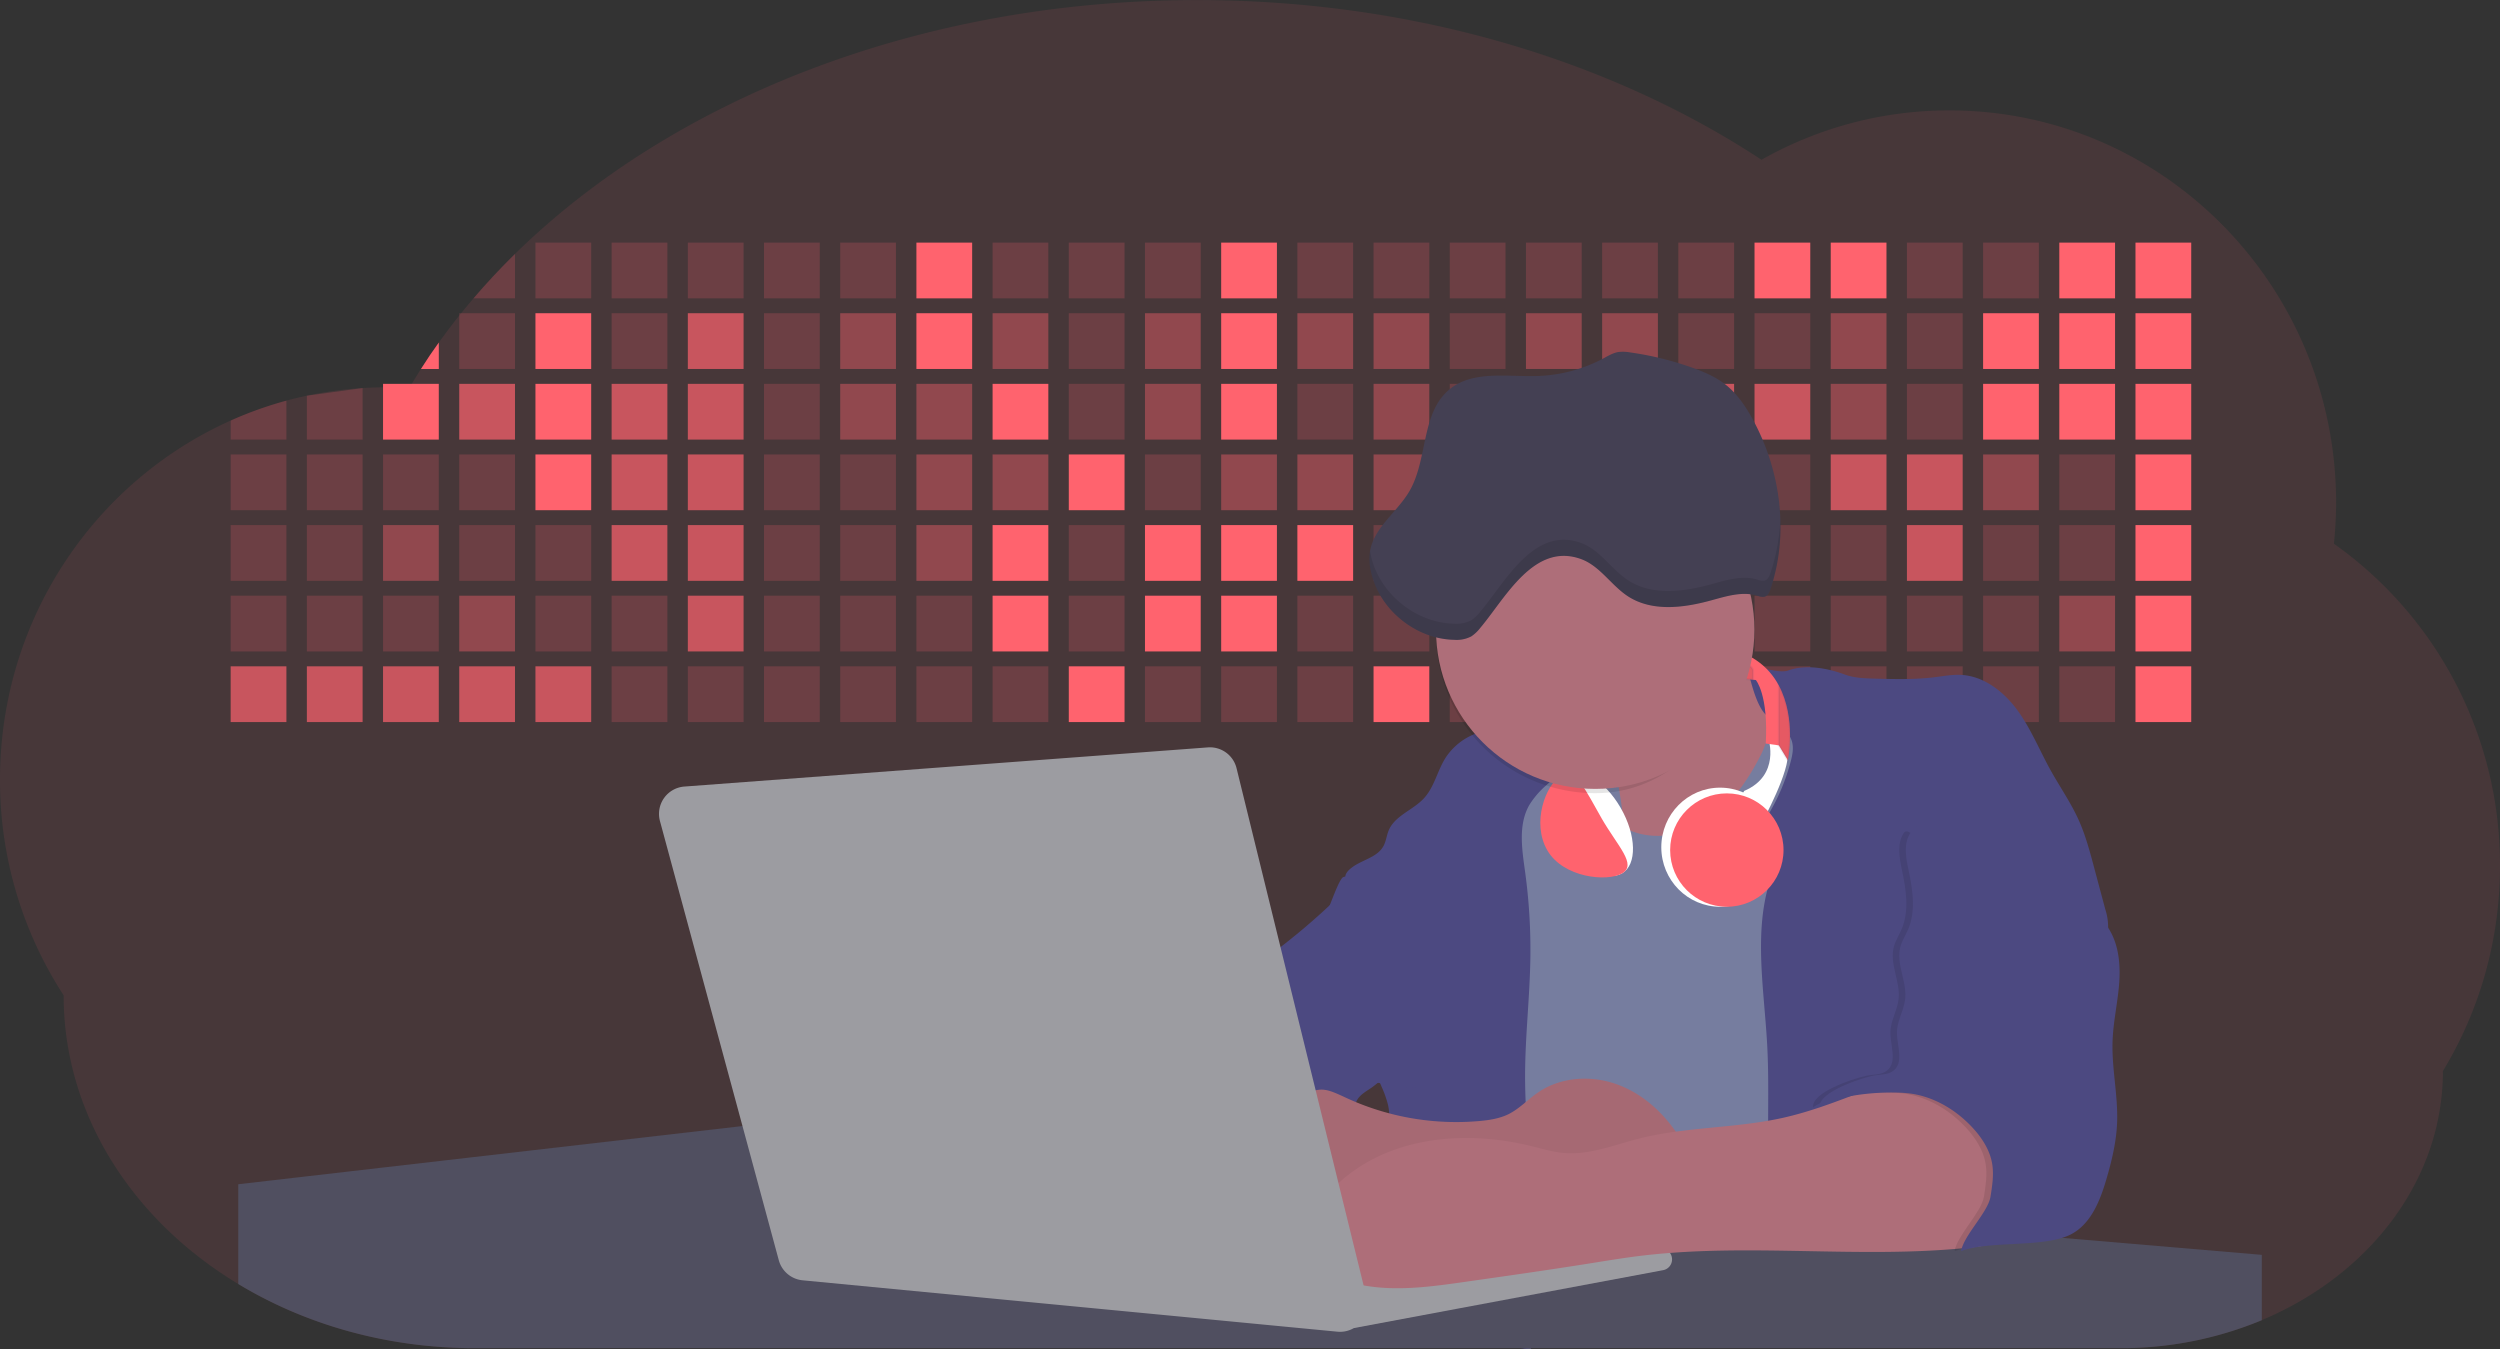 <svg id="aa7bae02-e79e-4d6b-a496-aba15f39787c" data-name="Layer 1" xmlns="http://www.w3.org/2000/svg" width="1144" height="617.32" viewBox="0 0 1144 617.32"><rect x="0" y="0" width="1144" height="617.32" fill="#333333" stroke="none"/><title>developer activity</title><path d="M1172,537.57a181.92,181.92,0,0,1-6.85,49.6,180.06,180.06,0,0,1-19.27,44.28c0,50.1-33.82,93.4-82.91,114a167.3,167.3,0,0,1-64.73,12.8H245.17c-40.25,0-77.55-10.86-108.14-29.36A185.76,185.76,0,0,1,112.2,711c-34-29.22-55.08-69.6-55.08-114.2A180.5,180.5,0,0,1,28,498.08c0-73.36,43.39-136.44,105.55-164.29a174.52,174.52,0,0,1,25.51-9.12q4.63-1.26,9.36-2.26a175.39,175.39,0,0,1,25.51-3.5q4.65-.29,9.35-.33H205c3.46,0,6.89.12,10.3.32l1.12-1.9q2.06-3.44,4.22-6.81,3.9-6.14,8.18-12.1,4.48-6.29,9.35-12.38l.83-1q2.76-3.44,5.64-6.8,9-10.49,19-20.35c72.11-70.68,185.08-116.18,312.08-116.18,98.82,0,189.15,27.55,258.34,73.07A174.18,174.18,0,0,1,920,191.86c97.74,0,177,80.37,177,179.51a184.9,184.9,0,0,1-1,18.78A180,180,0,0,1,1172,537.57Z" transform="translate(-28 -141.34)" fill="#ff636e" opacity="0.1"/><path d="M263.66,257.52v20.35h-19Q253.59,267.39,263.66,257.52Z" transform="translate(-28 -141.34)" fill="#ff636e" opacity="0.2"/><rect x="245.02" y="111.02" width="25.51" height="25.51" fill="#ff636e" opacity="0.2"/><rect x="279.88" y="111.02" width="25.51" height="25.51" fill="#ff636e" opacity="0.2"/><rect x="314.75" y="111.02" width="25.51" height="25.51" fill="#ff636e" opacity="0.2"/><rect x="349.61" y="111.02" width="25.51" height="25.51" fill="#ff636e" opacity="0.2"/><rect x="384.48" y="111.02" width="25.51" height="25.51" fill="#ff636e" opacity="0.2"/><rect x="419.35" y="111.02" width="25.51" height="25.51" fill="#ff636e"/><rect x="454.21" y="111.02" width="25.51" height="25.51" fill="#ff636e" opacity="0.2"/><rect x="489.08" y="111.02" width="25.51" height="25.51" fill="#ff636e" opacity="0.2"/><rect x="523.94" y="111.02" width="25.51" height="25.51" fill="#ff636e" opacity="0.2"/><rect x="558.81" y="111.02" width="25.51" height="25.51" fill="#ff636e"/><rect x="593.68" y="111.02" width="25.51" height="25.51" fill="#ff636e" opacity="0.2"/><rect x="628.54" y="111.02" width="25.51" height="25.51" fill="#ff636e" opacity="0.2"/><rect x="663.41" y="111.02" width="25.51" height="25.51" fill="#ff636e" opacity="0.2"/><rect x="698.28" y="111.02" width="25.51" height="25.51" fill="#ff636e" opacity="0.2"/><rect x="733.14" y="111.02" width="25.51" height="25.51" fill="#ff636e" opacity="0.2"/><rect x="768.01" y="111.02" width="25.51" height="25.51" fill="#ff636e" opacity="0.2"/><rect x="802.87" y="111.02" width="25.51" height="25.51" fill="#ff636e"/><rect x="837.74" y="111.02" width="25.51" height="25.51" fill="#ff636e"/><rect x="872.61" y="111.02" width="25.51" height="25.51" fill="#ff636e" opacity="0.2"/><rect x="907.47" y="111.02" width="25.51" height="25.51" fill="#ff636e" opacity="0.2"/><rect x="942.34" y="111.02" width="25.51" height="25.51" fill="#ff636e"/><rect x="977.2" y="111.02" width="25.51" height="25.51" fill="#ff636e"/><path d="M228.8,298.08v12.1h-8.18Q224.52,304,228.8,298.08Z" transform="translate(-28 -141.34)" fill="#ff636e"/><rect x="210.15" y="143.33" width="25.51" height="25.51" fill="#ff636e" opacity="0.2"/><rect x="245.02" y="143.33" width="25.51" height="25.51" fill="#ff636e"/><rect x="279.88" y="143.33" width="25.51" height="25.51" fill="#ff636e" opacity="0.2"/><rect x="314.75" y="143.33" width="25.51" height="25.51" fill="#ff636e" opacity="0.7"/><rect x="349.61" y="143.33" width="25.51" height="25.51" fill="#ff636e" opacity="0.2"/><rect x="384.48" y="143.33" width="25.51" height="25.51" fill="#ff636e" opacity="0.4"/><rect x="419.35" y="143.33" width="25.51" height="25.51" fill="#ff636e"/><rect x="454.21" y="143.33" width="25.51" height="25.51" fill="#ff636e" opacity="0.4"/><rect x="489.08" y="143.33" width="25.51" height="25.51" fill="#ff636e" opacity="0.2"/><rect x="523.94" y="143.33" width="25.51" height="25.51" fill="#ff636e" opacity="0.4"/><rect x="558.81" y="143.33" width="25.51" height="25.51" fill="#ff636e"/><rect x="593.68" y="143.33" width="25.51" height="25.51" fill="#ff636e" opacity="0.4"/><rect x="628.54" y="143.33" width="25.51" height="25.51" fill="#ff636e" opacity="0.4"/><rect x="663.41" y="143.33" width="25.51" height="25.51" fill="#ff636e" opacity="0.2"/><rect x="698.28" y="143.33" width="25.51" height="25.51" fill="#ff636e" opacity="0.4"/><rect x="733.14" y="143.33" width="25.51" height="25.51" fill="#ff636e" opacity="0.4"/><rect x="768.01" y="143.33" width="25.51" height="25.51" fill="#ff636e" opacity="0.2"/><rect x="802.87" y="143.33" width="25.51" height="25.51" fill="#ff636e" opacity="0.2"/><rect x="837.74" y="143.33" width="25.51" height="25.51" fill="#ff636e" opacity="0.4"/><rect x="872.61" y="143.33" width="25.51" height="25.51" fill="#ff636e" opacity="0.2"/><rect x="907.47" y="143.33" width="25.51" height="25.51" fill="#ff636e"/><rect x="942.34" y="143.33" width="25.51" height="25.51" fill="#ff636e"/><rect x="977.2" y="143.33" width="25.51" height="25.51" fill="#ff636e"/><path d="M159.06,324.67V342.5H133.55v-8.71A174.52,174.52,0,0,1,159.06,324.67Z" transform="translate(-28 -141.34)" fill="#ff636e" opacity="0.2"/><polygon points="165.93 177.57 165.93 201.16 140.42 201.16 140.42 181.07 165.93 177.57" fill="#ff636e" opacity="0.2"/><rect x="175.28" y="175.65" width="25.51" height="25.51" fill="#ff636e"/><rect x="210.15" y="175.65" width="25.51" height="25.51" fill="#ff636e" opacity="0.7"/><rect x="245.02" y="175.65" width="25.51" height="25.51" fill="#ff636e"/><rect x="279.88" y="175.65" width="25.51" height="25.51" fill="#ff636e" opacity="0.7"/><rect x="314.75" y="175.65" width="25.51" height="25.51" fill="#ff636e" opacity="0.7"/><rect x="349.61" y="175.65" width="25.51" height="25.51" fill="#ff636e" opacity="0.2"/><rect x="384.48" y="175.65" width="25.51" height="25.51" fill="#ff636e" opacity="0.4"/><rect x="419.35" y="175.65" width="25.51" height="25.51" fill="#ff636e" opacity="0.4"/><rect x="454.21" y="175.65" width="25.51" height="25.51" fill="#ff636e"/><rect x="489.08" y="175.65" width="25.51" height="25.51" fill="#ff636e" opacity="0.2"/><rect x="523.94" y="175.65" width="25.51" height="25.51" fill="#ff636e" opacity="0.4"/><rect x="558.81" y="175.65" width="25.51" height="25.51" fill="#ff636e"/><rect x="593.68" y="175.65" width="25.51" height="25.51" fill="#ff636e" opacity="0.2"/><rect x="628.54" y="175.65" width="25.51" height="25.51" fill="#ff636e" opacity="0.4"/><rect x="663.41" y="175.65" width="25.51" height="25.51" fill="#ff636e" opacity="0.2"/><rect x="698.28" y="175.65" width="25.51" height="25.51" fill="#ff636e"/><rect x="733.14" y="175.65" width="25.51" height="25.51" fill="#ff636e" opacity="0.2"/><rect x="768.01" y="175.65" width="25.51" height="25.51" fill="#ff636e" opacity="0.7"/><rect x="802.87" y="175.65" width="25.51" height="25.51" fill="#ff636e" opacity="0.7"/><rect x="837.74" y="175.65" width="25.51" height="25.51" fill="#ff636e" opacity="0.4"/><rect x="872.61" y="175.65" width="25.51" height="25.51" fill="#ff636e" opacity="0.2"/><rect x="907.47" y="175.65" width="25.51" height="25.51" fill="#ff636e"/><rect x="942.34" y="175.65" width="25.51" height="25.51" fill="#ff636e"/><rect x="977.2" y="175.65" width="25.51" height="25.51" fill="#ff636e"/><rect x="105.55" y="207.96" width="25.51" height="25.51" fill="#ff636e" opacity="0.2"/><rect x="140.42" y="207.96" width="25.51" height="25.51" fill="#ff636e" opacity="0.2"/><rect x="175.28" y="207.96" width="25.51" height="25.51" fill="#ff636e" opacity="0.2"/><rect x="210.15" y="207.96" width="25.51" height="25.51" fill="#ff636e" opacity="0.2"/><rect x="245.02" y="207.96" width="25.51" height="25.51" fill="#ff636e"/><rect x="279.88" y="207.96" width="25.51" height="25.51" fill="#ff636e" opacity="0.7"/><rect x="314.75" y="207.96" width="25.51" height="25.51" fill="#ff636e" opacity="0.7"/><rect x="349.61" y="207.96" width="25.51" height="25.51" fill="#ff636e" opacity="0.2"/><rect x="384.48" y="207.96" width="25.51" height="25.51" fill="#ff636e" opacity="0.2"/><rect x="419.35" y="207.96" width="25.51" height="25.51" fill="#ff636e" opacity="0.4"/><rect x="454.21" y="207.96" width="25.51" height="25.51" fill="#ff636e" opacity="0.4"/><rect x="489.08" y="207.96" width="25.51" height="25.51" fill="#ff636e"/><rect x="523.94" y="207.96" width="25.51" height="25.51" fill="#ff636e" opacity="0.2"/><rect x="558.81" y="207.96" width="25.51" height="25.51" fill="#ff636e" opacity="0.4"/><rect x="593.68" y="207.96" width="25.51" height="25.51" fill="#ff636e" opacity="0.4"/><rect x="628.54" y="207.96" width="25.51" height="25.51" fill="#ff636e" opacity="0.4"/><rect x="663.41" y="207.96" width="25.51" height="25.51" fill="#ff636e" opacity="0.4"/><rect x="698.28" y="207.96" width="25.51" height="25.51" fill="#ff636e" opacity="0.2"/><rect x="733.14" y="207.96" width="25.51" height="25.51" fill="#ff636e" opacity="0.2"/><rect x="768.01" y="207.96" width="25.51" height="25.51" fill="#ff636e" opacity="0.2"/><rect x="802.87" y="207.96" width="25.51" height="25.51" fill="#ff636e" opacity="0.2"/><rect x="837.74" y="207.96" width="25.51" height="25.51" fill="#ff636e" opacity="0.7"/><rect x="872.61" y="207.96" width="25.51" height="25.51" fill="#ff636e" opacity="0.7"/><rect x="907.47" y="207.96" width="25.51" height="25.51" fill="#ff636e" opacity="0.4"/><rect x="942.34" y="207.96" width="25.51" height="25.51" fill="#ff636e" opacity="0.2"/><rect x="977.2" y="207.96" width="25.51" height="25.51" fill="#ff636e"/><rect x="105.55" y="240.28" width="25.51" height="25.51" fill="#ff636e" opacity="0.2"/><rect x="140.42" y="240.28" width="25.51" height="25.51" fill="#ff636e" opacity="0.2"/><rect x="175.28" y="240.28" width="25.51" height="25.51" fill="#ff636e" opacity="0.4"/><rect x="210.15" y="240.28" width="25.51" height="25.51" fill="#ff636e" opacity="0.2"/><rect x="245.02" y="240.28" width="25.51" height="25.51" fill="#ff636e" opacity="0.2"/><rect x="279.88" y="240.28" width="25.51" height="25.51" fill="#ff636e" opacity="0.7"/><rect x="314.75" y="240.28" width="25.51" height="25.51" fill="#ff636e" opacity="0.7"/><rect x="349.61" y="240.28" width="25.51" height="25.51" fill="#ff636e" opacity="0.2"/><rect x="384.48" y="240.28" width="25.51" height="25.51" fill="#ff636e" opacity="0.2"/><rect x="419.35" y="240.28" width="25.51" height="25.51" fill="#ff636e" opacity="0.4"/><rect x="454.21" y="240.28" width="25.51" height="25.51" fill="#ff636e"/><rect x="489.08" y="240.28" width="25.51" height="25.51" fill="#ff636e" opacity="0.2"/><rect x="523.94" y="240.28" width="25.51" height="25.51" fill="#ff636e"/><rect x="558.81" y="240.28" width="25.51" height="25.51" fill="#ff636e"/><rect x="593.68" y="240.28" width="25.51" height="25.51" fill="#ff636e"/><rect x="628.54" y="240.28" width="25.51" height="25.51" fill="#ff636e" opacity="0.2"/><rect x="663.41" y="240.28" width="25.51" height="25.51" fill="#ff636e"/><rect x="698.28" y="240.28" width="25.51" height="25.51" fill="#ff636e" opacity="0.2"/><rect x="733.14" y="240.28" width="25.51" height="25.51" fill="#ff636e" opacity="0.2"/><rect x="768.01" y="240.28" width="25.51" height="25.51" fill="#ff636e" opacity="0.2"/><rect x="802.87" y="240.28" width="25.51" height="25.51" fill="#ff636e" opacity="0.2"/><rect x="837.74" y="240.28" width="25.51" height="25.51" fill="#ff636e" opacity="0.2"/><rect x="872.61" y="240.28" width="25.51" height="25.51" fill="#ff636e" opacity="0.7"/><rect x="907.47" y="240.28" width="25.51" height="25.51" fill="#ff636e" opacity="0.2"/><rect x="942.34" y="240.28" width="25.51" height="25.51" fill="#ff636e" opacity="0.2"/><rect x="977.2" y="240.28" width="25.51" height="25.51" fill="#ff636e"/><rect x="105.55" y="272.59" width="25.51" height="25.51" fill="#ff636e" opacity="0.2"/><rect x="140.42" y="272.59" width="25.51" height="25.51" fill="#ff636e" opacity="0.2"/><rect x="175.28" y="272.59" width="25.51" height="25.51" fill="#ff636e" opacity="0.2"/><rect x="210.15" y="272.59" width="25.51" height="25.51" fill="#ff636e" opacity="0.4"/><rect x="245.02" y="272.59" width="25.51" height="25.51" fill="#ff636e" opacity="0.2"/><rect x="279.88" y="272.59" width="25.51" height="25.51" fill="#ff636e" opacity="0.2"/><rect x="314.75" y="272.59" width="25.51" height="25.51" fill="#ff636e" opacity="0.7"/><rect x="349.61" y="272.59" width="25.51" height="25.51" fill="#ff636e" opacity="0.2"/><rect x="384.48" y="272.59" width="25.51" height="25.51" fill="#ff636e" opacity="0.2"/><rect x="419.35" y="272.59" width="25.51" height="25.51" fill="#ff636e" opacity="0.2"/><rect x="454.21" y="272.59" width="25.51" height="25.51" fill="#ff636e"/><rect x="489.08" y="272.59" width="25.51" height="25.51" fill="#ff636e" opacity="0.2"/><rect x="523.94" y="272.59" width="25.51" height="25.51" fill="#ff636e"/><rect x="558.81" y="272.59" width="25.51" height="25.51" fill="#ff636e"/><rect x="593.68" y="272.59" width="25.51" height="25.51" fill="#ff636e" opacity="0.2"/><rect x="628.54" y="272.59" width="25.51" height="25.51" fill="#ff636e" opacity="0.2"/><rect x="663.41" y="272.59" width="25.51" height="25.51" fill="#ff636e" opacity="0.2"/><rect x="698.28" y="272.59" width="25.51" height="25.51" fill="#ff636e" opacity="0.2"/><rect x="733.14" y="272.59" width="25.51" height="25.51" fill="#ff636e" opacity="0.2"/><rect x="768.01" y="272.59" width="25.51" height="25.51" fill="#ff636e" opacity="0.2"/><rect x="802.87" y="272.59" width="25.51" height="25.51" fill="#ff636e" opacity="0.2"/><rect x="837.74" y="272.59" width="25.51" height="25.51" fill="#ff636e" opacity="0.2"/><rect x="872.61" y="272.59" width="25.51" height="25.51" fill="#ff636e" opacity="0.2"/><rect x="907.47" y="272.59" width="25.51" height="25.51" fill="#ff636e" opacity="0.2"/><rect x="942.34" y="272.59" width="25.51" height="25.51" fill="#ff636e" opacity="0.4"/><rect x="977.2" y="272.59" width="25.51" height="25.51" fill="#ff636e"/><rect x="105.55" y="304.91" width="25.51" height="25.51" fill="#ff636e" opacity="0.7"/><rect x="140.42" y="304.91" width="25.51" height="25.51" fill="#ff636e" opacity="0.7"/><rect x="175.28" y="304.91" width="25.51" height="25.51" fill="#ff636e" opacity="0.7"/><rect x="210.15" y="304.91" width="25.51" height="25.51" fill="#ff636e" opacity="0.7"/><rect x="245.02" y="304.91" width="25.51" height="25.51" fill="#ff636e" opacity="0.7"/><rect x="279.88" y="304.91" width="25.51" height="25.51" fill="#ff636e" opacity="0.2"/><rect x="314.75" y="304.91" width="25.51" height="25.51" fill="#ff636e" opacity="0.2"/><rect x="349.61" y="304.91" width="25.51" height="25.51" fill="#ff636e" opacity="0.2"/><rect x="384.48" y="304.91" width="25.51" height="25.51" fill="#ff636e" opacity="0.2"/><rect x="419.35" y="304.91" width="25.51" height="25.51" fill="#ff636e" opacity="0.2"/><rect x="454.21" y="304.91" width="25.51" height="25.51" fill="#ff636e" opacity="0.2"/><rect x="489.08" y="304.91" width="25.51" height="25.51" fill="#ff636e"/><rect x="523.94" y="304.91" width="25.51" height="25.51" fill="#ff636e" opacity="0.2"/><rect x="558.81" y="304.91" width="25.51" height="25.51" fill="#ff636e" opacity="0.2"/><rect x="593.68" y="304.91" width="25.51" height="25.51" fill="#ff636e" opacity="0.2"/><rect x="628.54" y="304.91" width="25.51" height="25.51" fill="#ff636e"/><rect x="663.41" y="304.91" width="25.51" height="25.51" fill="#ff636e" opacity="0.2"/><rect x="698.28" y="304.91" width="25.51" height="25.51" fill="#ff636e" opacity="0.2"/><rect x="733.14" y="304.91" width="25.51" height="25.51" fill="#ff636e" opacity="0.2"/><rect x="768.01" y="304.91" width="25.51" height="25.51" fill="#ff636e" opacity="0.2"/><rect x="802.87" y="304.91" width="25.51" height="25.51" fill="#ff636e" opacity="0.2"/><rect x="837.74" y="304.91" width="25.51" height="25.51" fill="#ff636e" opacity="0.2"/><rect x="872.61" y="304.91" width="25.51" height="25.51" fill="#ff636e" opacity="0.2"/><rect x="907.47" y="304.91" width="25.51" height="25.51" fill="#ff636e" opacity="0.2"/><rect x="942.34" y="304.91" width="25.51" height="25.51" fill="#ff636e" opacity="0.2"/><rect x="977.2" y="304.91" width="25.51" height="25.51" fill="#ff636e"/><circle cx="734.52" cy="363.89" r="34.87" fill="#767d9f"/><path d="M760.71,460.87q5.22,22.78,8.86,45.9c.73,4.58,1.38,9.41-.28,13.74-1.39,3.61-4.22,6.43-6.44,9.59s-3.9,7.21-2.55,10.83,5.29,5.6,9.05,6.62c10.76,2.9,22.23.79,32.94-2.35a53.29,53.29,0,0,0,13.81-5.72c4.54-2.88,8.26-6.88,11.68-11,15.61-18.93,25.83-41.65,35.45-64.23a39.12,39.12,0,0,1-33.11-13.34c-3.94-4.63-6.83-11.08-4.61-16.74-6.51,3.57-14.24,3.81-21.25,6.25a75.49,75.49,0,0,0-12.5,6.15q-7.18,4.15-14.28,8.46C772.07,458.29,767,461.19,760.71,460.87Z" transform="translate(-28 -141.34)" fill="#ae6e79"/><path d="M833.64,487.05c-6.11,11.89-14.06,23.32-25.41,30.4s-26.63,9-38,2c-5.6-3.42-9.84-8.62-14.73-13s-11-8.13-17.57-7.56c-7.24.63-12.91,6.28-17.76,11.69-7.36,8.22-14.47,16.79-19.68,26.52-10,18.7-12.37,40.56-11.93,61.76s3.51,42.29,3.58,63.49c.1,26.08-4.32,51.95-8.79,77.64,41.1-5.06,82.25,6,123.44,10.19,26.36,2.71,52.92,2.65,79.42,2.58,4.66,0,9.62-.12,13.5-2.7a18.2,18.2,0,0,0,5.59-6.64c3.66-6.75,5.13-14.45,6.15-22.06,2.59-19.22,2.67-38.68,2.74-58.08.18-47,.35-94.17-5.62-140.8-1.47-11.47-3.35-23-7.75-33.73s-11.58-20.6-21.62-26.35c-6.45-3.7-21.4-10.14-29-6.41C841.67,460.15,837.73,479.09,833.64,487.05Z" transform="translate(-28 -141.34)" fill="#767d9f"/><path d="M836.68,619.77c-1.55-29-7.86-59.95,5.57-85.69,3.3-6.32-8.54-14.21-4.88-20.33a92.08,92.08,0,0,0,10.06-23.93c.76-2.89,1.37-5.95.65-8.85-1.33-5.29-6.56-8.44-11-11.66-4.9-3.56-7.42-14.41-9-20.28s12.57,1.2,18.26-.89c7.9-2.89,17.94-1.07,25.82,1.86,4.4,1.62,9.18,1.76,13.87,1.88,9.11.24,18.25.47,27.29-.65,4.06-.51,8.13-1.28,12.21-1.05,10.41.59,19.46,7.71,25.62,16.13s10.08,18.23,15.13,27.35c4.21,7.6,9.23,14.78,12.82,22.69,3.18,7,5.19,14.52,7.18,22l5.13,19.19a25.58,25.58,0,0,1,1.26,8.51c-.26,3.07-1.62,5.93-3,8.66A164.12,164.12,0,0,1,971,603.2c-10.79,13.23-23.89,25.16-30.3,41-2.5,6.17-3.89,12.73-5.16,19.27a707.94,707.94,0,0,0-10.9,79.15,174.2,174.2,0,0,0-36.52-12.21,177.61,177.61,0,0,0-19-3c-5.59-.58-12.8.52-18.12-1-8.9-2.53-9.88-17.58-11.23-25.46-2.16-12.55-2.59-25.32-2.67-38C837,648.53,837.45,634.14,836.68,619.77Z" transform="translate(-28 -141.34)" fill="#4c4981"/><path d="M641.23,565.54c4.21,24,8.85,48.07,18,70.62-.23.22-.46.42-.69.62-.81.69-1.65,1.34-2.53,2-2.05,1.44-4.3,2.66-6,4.54a8,8,0,0,0-1.5,2.45,5.48,5.48,0,0,0,0,4.47c-4.77,2.11-10.31,1.46-15.66,1.26-4.61-.17-9.08,0-12.78,2.53-5.14,3.54-6.69,10.34-7.52,16.52q-.46,3.38-.79,6.77-.32,3.15-.52,6.32a188.61,188.61,0,0,0-.19,21q.08,1.92.21,3.84c-16.34-.39-31.23-8.91-45.32-17.19-3.22-1.89-6.54-3.88-8.63-7A15.8,15.8,0,0,1,555,674c0-.51.09-1,.16-1.52a41.58,41.58,0,0,1,2.29-8.68,107.2,107.2,0,0,1,19.19-32.65c3.58-4.18,7.61-8.27,9.28-13.52.73-2.29,1-4.72,1.74-7,3.32-9.88,15.3-14.55,19.4-24.14,1-2.29,1.46-4.8,2.7-7a17.63,17.63,0,0,1,4.25-4.75c.73-.61,1.49-1.2,2.24-1.79q10.54-8.26,20.31-17.45,1.82-1.71,3.6-3.46A59.48,59.48,0,0,0,641.23,565.54Z" transform="translate(-28 -141.34)" fill="#4c4981"/><path d="M742,494.56c-1.44,1.52-3,2.95-4.53,4.37l-.41.37-1.62,1.5a39,39,0,0,0-7.55,8.79l-.17.28c-5.1,9.13-3.21,20.37-1.79,30.74a261.55,261.55,0,0,1,2.37,39c-.26,18-2.38,35.88-2.42,53.86,0,4.08.09,8.15.27,12.23.29,6.63.79,13.25,1.39,19.87.65,7.26,1.43,14.51,2.16,21.76.58,5.61,1.13,11.21,1.59,16.81.23,2.9.45,5.79.63,8.69.21,3.4.38,6.81.48,10.21h0c.07,2.16.11,4.31.11,6.47,0,1.23,0,2.45,0,3.67q0,3.51-.19,7-.2,4.49-.61,9c-.31,3.27-.86,6.84-3.16,9.14-.14.14-.29.27-.44.4l-3.24-.4a332.72,332.72,0,0,0-67.3-1.2c.49-3.38.94-6.75,1.38-10.14.2-1.6.4-3.21.59-4.82q.33-2.76.63-5.52c.23-2,.44-4,.64-6q.78-7.73,1.37-15.47.87-11.29,1.32-22.62.22-5.41.34-10.83.17-6.72.16-13.45,0-6.54-.11-13.1c0-1.44-.06-2.88-.18-4.31a27.35,27.35,0,0,0-.53-3.83,49.87,49.87,0,0,0-3-8.48c-.22-.52-.43-1-.64-1.55-.12-.27-.23-.55-.34-.82,5.76-5.13,9.86-12,13.8-18.76,6.39-10.89,12.93-22.26,14-34.84s-5.18-26.71-17.2-30.55c-3.27-1-6.73-1.28-10.1-1.87-3.18-.56-9.81-1.83-13.49-4.11q-3,3.08-6,6.05a22.15,22.15,0,0,1,2.17-8.71l1.42.07a2.71,2.71,0,0,1-.16-1c0-1.07.74-2.28,2.32-3.62,4.71-4,12.12-4.89,15.09-10.3,1.24-2.25,1.45-4.93,2.45-7.29,2.87-6.73,11.11-9.21,16.07-14.59s6.2-13,10.21-19a28.62,28.62,0,0,1,12-10c.4-.19.81-.38,1.22-.55,8.3-3.55,18.16-4.36,26.76-4.34,3.34,0,12,.1,16.24,1.79a5.32,5.32,0,0,1,1.85,1.13C752.37,480.61,745.34,491,742,494.56Z" transform="translate(-28 -141.34)" fill="#4c4981"/><path d="M642.72,542.69a60.88,60.88,0,0,1,46.74,4.87c7.2,4,13.66,9.58,17.62,16.78,5.95,10.8,5.69,23.82,5.27,36.15-.21,6.17-.48,12.56-3.2,18.1C706,625,700.06,629.4,694,633a42.24,42.24,0,0,1-12.32,5.33c-6.72,1.46-13.7.22-20.47-1-7.36-1.36-15.26-3-20.37-8.48-3-3.18-4.64-7.31-6.26-11.35q-3.49-8.75-7-17.48c-4.05-10.11-5.42-18.52-.07-28.37,2.43-4.49,5.4-8.69,7.8-13.21C636.51,556.14,640.81,543.28,642.72,542.69Z" transform="translate(-28 -141.34)" fill="#4c4981"/><path d="M1063,715.56v29.9a167.3,167.3,0,0,1-64.73,12.8H728.58c-.14.14-.29.27-.44.4l-3.24-.4H245.17c-40.25,0-77.55-10.86-108.14-29.36V683.25l230.72-26.63.18,0L502.29,668l34.77,3,18.06,1.53,37.38,3.17,19.23,1.63,28,2.38,3.94.33,20.18,1.71L691.23,684l38.5,3.26,64.18,5.45,45.15,3.83,74.14,6.29,14.1,1.19,1.52.13,1.32.11,18.62,1.58,20.44,1.74,2.37.2Z" transform="translate(-28 -141.34)" fill="#504f60"/><polygon points="764 573.12 474.86 523.77 463.65 580.46 596.19 596.33 637 601.44 749.26 579.33 764 573.12" fill="#9c9ca1"/><path d="M642.33,739.94l144.86-27.23a5,5,0,0,1,5.94,4.93h0a5,5,0,0,1-4.09,4.93L647.57,749.06Z" transform="translate(-28 -141.34)" fill="#9c9ca1"/><path d="M705.17,654.31c4.51-.42,9.08-1.13,13.14-3.13,5-2.49,8.89-6.78,13.52-9.94,10.18-7,23.8-7.94,35.47-3.92s21.41,12.63,28.23,22.91c4.53,6.85,7.93,15.59,4.73,23.15a30.51,30.51,0,0,1-4.12,6.44l-8.34,10.9a29,29,0,0,1-5.66,6.09c-3.12,2.27-7,3.2-10.82,3.76-10.15,1.48-20.48.64-30.71,1.32-17.57,1.17-34.73,6.83-52.34,6.64-10.12-.11-20.11-2.15-30-4.19l-43.77-9c-7.62-1.56-16.23-3.84-19.82-10.75-1.61-3.11-1.91-6.71-2.1-10.21-.52-9.64,0-20.36,6.68-27.31,6.28-6.52,16.21-8.58,23.71-13.4,9.18-5.91,12.21-4,21.89.44A120,120,0,0,0,705.17,654.31Z" transform="translate(-28 -141.34)" fill="#ae6e79"/><path d="M705.17,654.31c4.51-.42,9.08-1.13,13.14-3.13,5-2.49,8.89-6.78,13.52-9.94,10.18-7,23.8-7.94,35.47-3.92s21.41,12.63,28.23,22.91c4.53,6.85,7.93,15.59,4.73,23.15a30.51,30.51,0,0,1-4.12,6.44l-8.34,10.9a29,29,0,0,1-5.66,6.09c-3.12,2.27-7,3.2-10.82,3.76-10.15,1.48-20.48.64-30.71,1.32-17.57,1.17-34.73,6.83-52.34,6.64-10.12-.11-20.11-2.15-30-4.19l-43.77-9c-7.62-1.56-16.23-3.84-19.82-10.75-1.61-3.11-1.91-6.71-2.1-10.21-.52-9.64,0-20.36,6.68-27.31,6.28-6.52,16.21-8.58,23.71-13.4,9.18-5.91,12.21-4,21.89.44A120,120,0,0,0,705.17,654.31Z" transform="translate(-28 -141.34)" opacity="0.05"/><path d="M880.94,640.6c-12.28,4.75-24.63,9.52-37.49,12.35-21.56,4.75-44.12,4-65.51,9.43-11.3,2.88-22.53,7.52-34.14,6.58-5.19-.42-10.2-2-15.25-3.2-28.37-7-60.62-4.73-83.66,13.27-7.88,6.15-14.33,13.82-20.18,22a14.7,14.7,0,0,0,5.91,21.88A86.62,86.62,0,0,0,659,730.48c13.13,1.16,26.32-.7,39.38-2.56,19.38-2.75,38.77-5.51,58.1-8.6,6.94-1.11,13.88-2.26,20.86-3.14,50.23-6.35,101.37,1.37,151.73-3.93,5.09-.54,10.27-1.24,14.9-3.41,11.72-5.5,17.52-20,15.1-32.74s-11.76-23.33-23-29.83c-9.42-5.47-19.58-7.68-30.07-10C896.26,634,890.32,637,880.94,640.6Z" transform="translate(-28 -141.34)" fill="#ae6e79"/><path d="M988.67,564.44c5.54,7.26,6.72,17,6.12,26.09s-2.76,18.08-3.08,27.21c-.44,12.52,2.58,25,2.07,37.48-.36,8.73-2.43,17.29-4.88,25.67-2.89,9.89-7.07,20.52-16.2,25.27-12.12,6.31-37.54,2.76-50.29,7.7,1.16-7.23,12.28-17.7,13.44-24.93.8-5,1.61-10.14.75-15.15-1.1-6.39-4.85-12.06-9.3-16.78-7.08-7.51-16.32-13.16-26.47-15s-35-.33-43.12,6.08c-1-6.62,17.6-13,24.14-14.43,3.26-.73,7-.32,9.61-2.39,5-3.92,1.37-11.73,1.61-18,.19-5,3.11-9.58,3.7-14.58,1-8-4.22-16.15-2.17-24,.76-2.9,2.45-5.45,3.62-8.21,3.56-8.45,2-18.09.1-27.07-1.18-5.64-2.33-12,.81-16.81,2.91-4.49,11.17,11.5,16.46,10.76,17.47-2.45,33.28-15.4,47.39-4.8,7.19,5.4,8.13,11,11,18.71C976.77,554.6,984,558.36,988.67,564.44Z" transform="translate(-28 -141.34)" opacity="0.1"/><path d="M991.67,564.44c5.54,7.26,6.72,17,6.12,26.09s-2.76,18.08-3.08,27.21c-.44,12.52,2.58,25,2.07,37.48-.36,8.73-2.43,17.29-4.88,25.67-2.89,9.89-7.07,20.52-16.2,25.27-12.12,6.31-37.54,2.76-50.29,7.7,1.16-7.23,12.28-17.7,13.44-24.93.8-5,1.61-10.14.75-15.15-1.1-6.39-4.85-12.06-9.3-16.78-7.08-7.51-16.32-13.16-26.47-15s-35-.33-43.12,6.08c-1-6.62,17.6-13,24.14-14.43,3.26-.73,7-.32,9.61-2.39,5-3.92,1.37-11.73,1.61-18,.19-5,3.11-9.58,3.7-14.58,1-8-4.22-16.15-2.17-24,.76-2.9,2.45-5.45,3.62-8.21,3.56-8.45,2-18.09.1-27.07-1.18-5.64-2.33-12,.81-16.81,2.91-4.49,8.6-6.19,13.89-6.94a68.42,68.42,0,0,1,50,12.9c7.19,5.4,8.13,11,11,18.71C979.77,554.6,987,558.36,991.67,564.44Z" transform="translate(-28 -141.34)" fill="#4c4981"/><path d="M330,517.06,384.37,718a12.55,12.55,0,0,0,10.91,9.21L640,750.72a12.54,12.54,0,0,0,13.38-15.48L593.84,492.86a12.54,12.54,0,0,0-13.12-9.51L341.13,501.27A12.54,12.54,0,0,0,330,517.06Z" transform="translate(-28 -141.34)" fill="#9c9ca1"/><ellipse cx="787.11" cy="387.68" rx="26.9" ry="27.25" fill="#fff"/><path d="M837.2,479.31s5.67,16.86-11.06,23.95L824,507l10.48,10.34S847.4,493.77,846,485.4C846,485.4,844,476.9,837.2,479.31Z" transform="translate(-28 -141.34)" fill="#fff"/><circle cx="790.2" cy="388.99" r="25.94" fill="#ff636e"/><path d="M846.13,489.23l-4.12-6.8-6-.85c1.28-22.39-4.53-29.06-4.53-29.06l-1.35-.13-5.88-.57-11.06-11.48v-3.26c15.54,1.85,24.13,9.23,28.77,17.88C850.16,470.14,846.13,489.23,846.13,489.23Z" transform="translate(-28 -141.34)" fill="#ff636e"/><path d="M830.18,448.27v4.12l-5.88-.57-11.06-11.48S830.35,444.17,830.18,448.27Z" transform="translate(-28 -141.34)" stroke="#4c4981" stroke-miterlimit="10" opacity="0.1"/><path d="M846.13,489.23l-4.12-6.8V455C850.16,470.14,846.13,489.23,846.13,489.23Z" transform="translate(-28 -141.34)" stroke="#4c4981" stroke-miterlimit="10" opacity="0.1"/><ellipse cx="757.11" cy="518.2" rx="14.43" ry="26.32" transform="translate(-185.67 306.64) rotate(-30)" fill="#fff"/><path d="M761,516c7.27,12.59,16.19,21,9.29,25s-27,2-34.27-10.6-.67-30,6.23-34S753.72,503.38,761,516Z" transform="translate(-28 -141.34)" fill="#ff636e"/><path d="M825.73,425.3c0,40.23-27.53,79-67.76,79a72.85,72.85,0,0,1,0-145.7C798.2,358.64,825.73,385.06,825.73,425.3Z" transform="translate(-28 -141.34)" opacity="0.1"/><circle cx="729.97" cy="288.15" r="72.85" fill="#ae6e79"/><path d="M751.57,397.21c8.67,3.19,13.8,12.15,21.58,17.14,11,7,25.32,5.19,37.88,1.73,7-1.91,14.32-4.24,21.21-2.12a6,6,0,0,0,3.23.46c1.5-.43,2.24-2.09,2.73-3.57,8.52-25.4,4.69-54.17-8.17-77.67-3.32-6.06-7.3-11.92-12.78-16.13-4.32-3.31-9.4-5.48-14.52-7.33a145,145,0,0,0-28.88-7.13,17.94,17.94,0,0,0-5.27-.17c-2.41.39-4.57,1.69-6.72,2.85A68.78,68.78,0,0,1,732,313.38c-14,.53-30-2.77-40.79,6.21-13,10.77-9.76,31.78-18.19,46.4-5.58,9.67-16.34,16.69-18.11,27.7a25.57,25.57,0,0,0,.63,10.07c4.12,16.94,20.52,30.06,38,30.37a14.42,14.42,0,0,0,7.76-1.59,17.55,17.55,0,0,0,4.09-3.89C716.84,415.09,729.94,389.25,751.57,397.21Z" transform="translate(-28 -141.34)" fill="#444053"/><path d="M838.2,403.48c-.49,1.48-1.23,3.14-2.73,3.57a6,6,0,0,1-3.23-.46c-6.89-2.12-14.25.21-21.2,2.12-12.57,3.46-26.92,5.31-37.88-1.73-7.79-5-12.91-14-21.59-17.14-21.63-8-34.73,17.88-46.21,31.44a17.55,17.55,0,0,1-4.09,3.89,14.42,14.42,0,0,1-7.76,1.59c-17.42-.31-33.83-13.43-38-30.37-.23-1-.43-2-.58-3,0,.09,0,.17-.05.26a25.57,25.57,0,0,0,.63,10.07c4.12,16.94,20.53,30.06,38,30.37a14.42,14.42,0,0,0,7.76-1.59,17.55,17.55,0,0,0,4.09-3.89c11.48-13.56,24.58-39.4,46.21-31.44,8.68,3.19,13.8,12.15,21.59,17.14,11,7,25.31,5.19,37.88,1.73,7-1.91,14.31-4.24,21.2-2.12a6,6,0,0,0,3.23.46c1.5-.43,2.24-2.09,2.73-3.57a90.29,90.29,0,0,0,4.48-32.26A88.8,88.8,0,0,1,838.2,403.48Z" transform="translate(-28 -141.34)" opacity="0.1"/></svg>